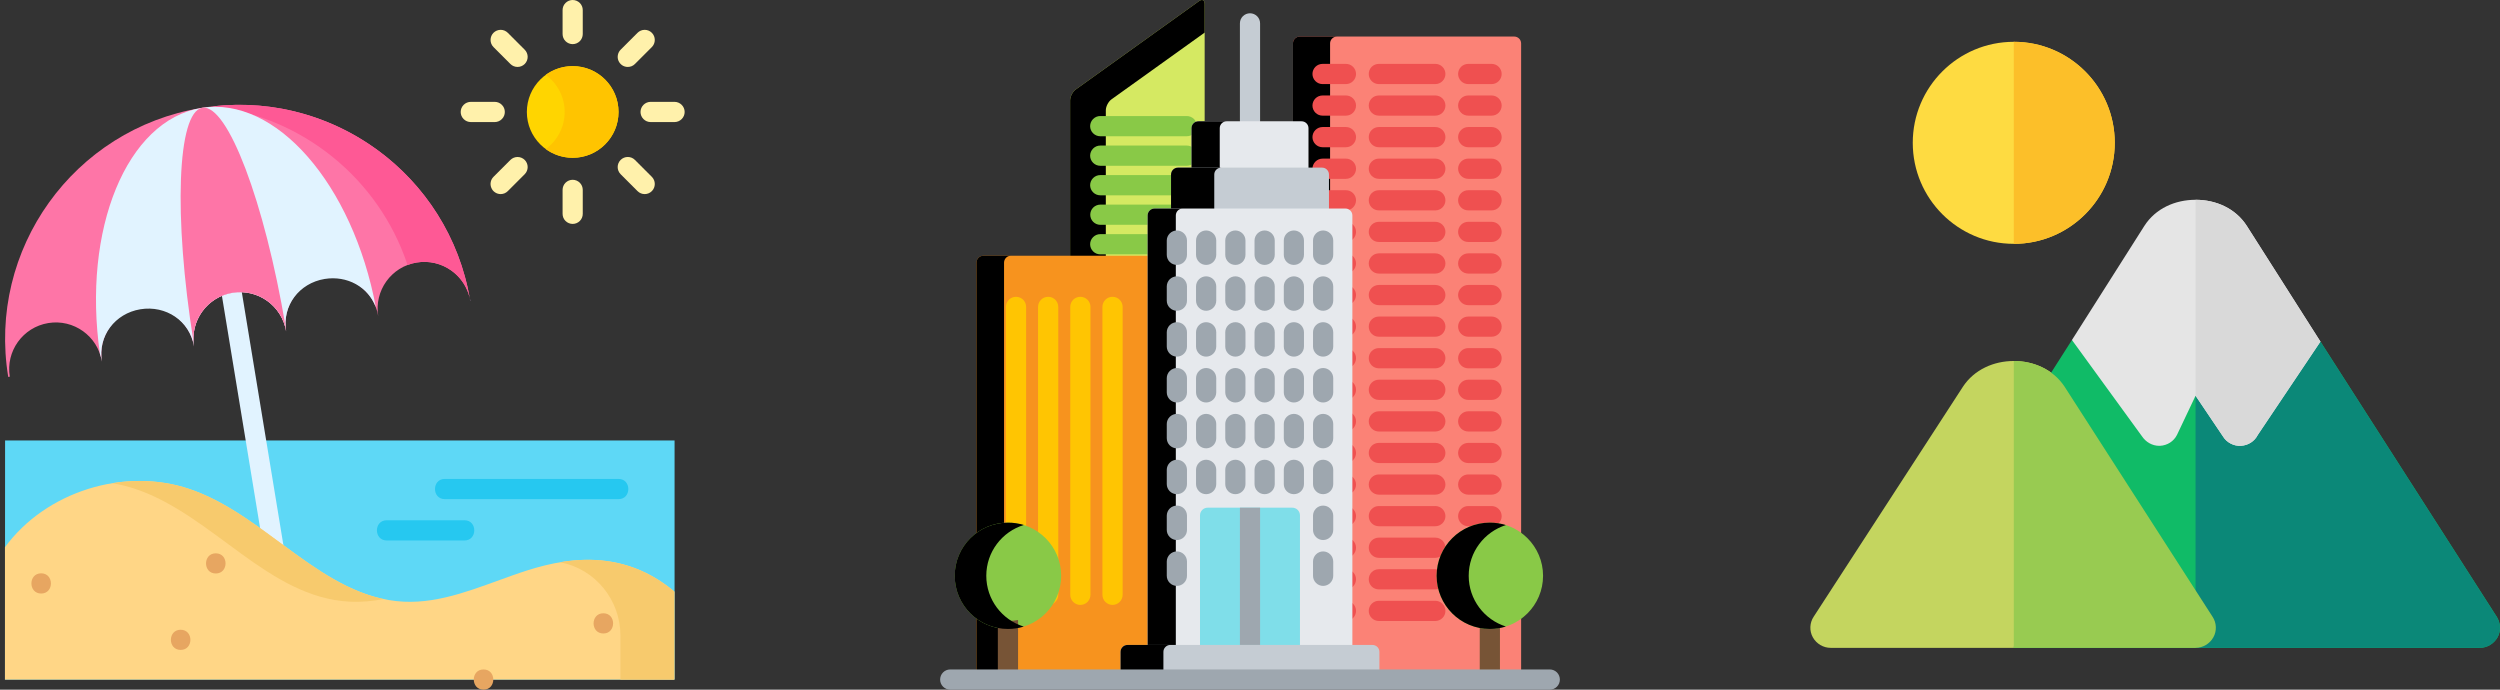 <svg width="58" height="16" viewBox="0 0 58 16" fill="none" xmlns="http://www.w3.org/2000/svg">
<rect x="0" y="0" width="58" height="16" fill="#333333" stroke="none"/>
<g clip-path="url(#clip0_1_93)">
<path d="M46.719 0.97C45.426 0.97 44.376 2.02 44.376 3.313C44.376 4.607 45.426 5.657 46.719 5.657C48.013 5.657 49.062 4.607 49.062 3.313C49.062 2.02 48.013 0.97 46.719 0.97Z" fill="#FEDB41"/>
<path d="M49.063 3.313C49.063 4.607 48.013 5.657 46.72 5.657V0.97C48.013 0.97 49.063 2.02 49.063 3.313Z" fill="#FCBF29"/>
<path d="M51.331 14.308L47.9 8.975C47.638 8.572 47.179 8.375 46.719 8.375C46.26 8.375 45.801 8.572 45.538 8.975L42.077 14.308C41.983 14.449 41.974 14.636 42.058 14.786C42.142 14.936 42.301 15.03 42.47 15.03H50.937C51.106 15.03 51.265 14.936 51.35 14.786C51.434 14.636 51.425 14.449 51.331 14.308Z" fill="#C4D55F"/>
<path d="M57.943 14.786C57.858 14.936 57.699 15.03 57.53 15.03H46.72L47.245 9.181L48.069 7.888L50.057 8.919L50.525 8.019L50.938 8L51.331 7.981L51.931 8.937L53.834 7.925L57.924 14.308C58.017 14.458 58.027 14.636 57.943 14.786Z" fill="#10BB67"/>
<path d="M57.942 14.786C57.858 14.936 57.698 15.03 57.53 15.03H50.937V8L51.331 7.981L51.931 8.937L53.834 7.925L57.923 14.308C58.017 14.458 58.026 14.636 57.942 14.786Z" fill="#0B8878"/>
<path d="M51.35 14.786C51.266 14.936 51.106 15.03 50.938 15.03H46.72V8.375C47.179 8.375 47.638 8.572 47.901 8.975L51.331 14.308C51.425 14.449 51.434 14.636 51.35 14.786Z" fill="#98CB51"/>
<path d="M53.834 7.925L52.381 10.09C52.306 10.24 52.156 10.334 51.987 10.343C51.828 10.353 51.659 10.268 51.575 10.128L50.937 9.181L50.506 10.09C50.431 10.24 50.281 10.334 50.112 10.343H50.094C49.934 10.343 49.784 10.259 49.691 10.118L48.069 7.888L49.747 5.244C50.009 4.832 50.469 4.635 50.937 4.635C51.406 4.635 51.865 4.832 52.128 5.244L53.834 7.925Z" fill="#E5E5E5"/>
<path d="M53.834 7.925L52.381 10.09C52.306 10.24 52.156 10.334 51.987 10.343C51.828 10.353 51.659 10.268 51.575 10.128L50.937 9.181V4.635C51.406 4.635 51.865 4.832 52.128 5.244L53.834 7.925Z" fill="#D9D9D9"/>
</g>
<g clip-path="url(#clip1_1_93)">
<path d="M35.13 0.848H30.157C30.069 0.848 29.997 0.919 29.997 1.007V2.986H30.039C30.126 2.986 30.198 3.058 30.198 3.145V4.061H30.514C30.601 4.061 30.673 4.133 30.673 4.22V5.01H31.056C31.144 5.01 31.216 5.082 31.216 5.17V15.135H31.684C31.772 15.135 31.843 15.207 31.843 15.294V15.766H35.13C35.218 15.766 35.29 15.694 35.29 15.606V1.007C35.29 0.919 35.218 0.848 35.13 0.848Z" fill="#FB8276"/>
<path d="M30.038 2.986C30.126 2.986 30.198 3.058 30.198 3.145V4.061H30.514C30.601 4.061 30.673 4.133 30.673 4.22V5.01H30.858V1.007C30.858 0.919 30.93 0.848 31.018 0.848H30.157C30.069 0.848 29.997 0.919 29.997 1.007V2.986H30.038Z" fill="black"/>
<path d="M34.063 1.951H34.605C34.667 1.951 34.727 1.926 34.77 1.882C34.814 1.838 34.839 1.778 34.839 1.716C34.839 1.654 34.814 1.594 34.77 1.55C34.727 1.506 34.667 1.482 34.605 1.482H34.063C34.001 1.482 33.941 1.506 33.897 1.55C33.853 1.594 33.828 1.654 33.828 1.716C33.828 1.778 33.853 1.838 33.897 1.882C33.941 1.926 34.001 1.951 34.063 1.951ZM31.226 1.482H30.684C30.621 1.482 30.562 1.506 30.518 1.55C30.474 1.594 30.449 1.654 30.449 1.716C30.449 1.778 30.474 1.838 30.518 1.882C30.562 1.926 30.621 1.951 30.684 1.951H31.226C31.288 1.951 31.347 1.926 31.391 1.882C31.435 1.838 31.46 1.778 31.46 1.716C31.46 1.654 31.435 1.594 31.391 1.55C31.347 1.506 31.288 1.482 31.226 1.482ZM34.605 2.215H34.063C34.001 2.215 33.941 2.239 33.897 2.283C33.853 2.327 33.828 2.387 33.828 2.449C33.828 2.511 33.853 2.571 33.897 2.615C33.941 2.659 34.001 2.683 34.063 2.683H34.605C34.667 2.683 34.727 2.659 34.77 2.615C34.814 2.571 34.839 2.511 34.839 2.449C34.839 2.387 34.814 2.327 34.77 2.283C34.727 2.239 34.667 2.215 34.605 2.215ZM31.226 2.215H30.684C30.621 2.215 30.562 2.239 30.518 2.283C30.474 2.327 30.449 2.387 30.449 2.449C30.449 2.511 30.474 2.571 30.518 2.615C30.562 2.659 30.621 2.683 30.684 2.683H31.226C31.288 2.683 31.347 2.659 31.391 2.615C31.435 2.571 31.46 2.511 31.46 2.449C31.46 2.387 31.435 2.327 31.391 2.283C31.347 2.239 31.288 2.215 31.226 2.215ZM34.605 2.947H34.063C34.001 2.947 33.941 2.972 33.897 3.016C33.853 3.06 33.828 3.119 33.828 3.182C33.828 3.244 33.853 3.303 33.897 3.347C33.941 3.391 34.001 3.416 34.063 3.416H34.605C34.667 3.416 34.727 3.391 34.77 3.347C34.814 3.303 34.839 3.244 34.839 3.182C34.839 3.119 34.814 3.06 34.77 3.016C34.727 2.972 34.667 2.947 34.605 2.947ZM31.226 2.947H30.684C30.621 2.947 30.562 2.972 30.518 3.016C30.474 3.06 30.449 3.119 30.449 3.182C30.449 3.244 30.474 3.303 30.518 3.347C30.562 3.391 30.621 3.416 30.684 3.416H31.226C31.288 3.416 31.347 3.391 31.391 3.347C31.435 3.303 31.46 3.244 31.46 3.182C31.46 3.119 31.435 3.06 31.391 3.016C31.347 2.972 31.288 2.947 31.226 2.947ZM34.605 3.68H34.063C34.001 3.68 33.941 3.705 33.897 3.749C33.853 3.793 33.828 3.852 33.828 3.914C33.828 3.977 33.853 4.036 33.897 4.08C33.941 4.124 34.001 4.149 34.063 4.149H34.605C34.667 4.149 34.727 4.124 34.77 4.08C34.814 4.036 34.839 3.977 34.839 3.914C34.839 3.852 34.814 3.793 34.77 3.749C34.727 3.705 34.667 3.68 34.605 3.68ZM31.226 3.68H30.684C30.621 3.68 30.562 3.705 30.518 3.749C30.474 3.793 30.449 3.852 30.449 3.914C30.449 3.977 30.474 4.036 30.518 4.08C30.562 4.124 30.621 4.149 30.684 4.149H31.226C31.288 4.149 31.347 4.124 31.391 4.08C31.435 4.036 31.46 3.977 31.46 3.914C31.46 3.852 31.435 3.793 31.391 3.749C31.347 3.705 31.288 3.68 31.226 3.68ZM34.605 4.413H34.063C34.001 4.413 33.941 4.437 33.897 4.481C33.853 4.525 33.828 4.585 33.828 4.647C33.828 4.709 33.853 4.769 33.897 4.813C33.941 4.857 34.001 4.881 34.063 4.881H34.605C34.667 4.881 34.727 4.857 34.77 4.813C34.814 4.769 34.839 4.709 34.839 4.647C34.839 4.585 34.814 4.525 34.77 4.481C34.727 4.437 34.667 4.413 34.605 4.413ZM31.226 4.413H30.684C30.621 4.413 30.562 4.437 30.518 4.481C30.474 4.525 30.449 4.585 30.449 4.647C30.449 4.709 30.474 4.769 30.518 4.813C30.562 4.857 30.621 4.881 30.684 4.881H31.226C31.288 4.881 31.347 4.857 31.391 4.813C31.435 4.769 31.46 4.709 31.46 4.647C31.46 4.585 31.435 4.525 31.391 4.481C31.347 4.437 31.288 4.413 31.226 4.413ZM34.605 5.146H34.063C34.001 5.146 33.941 5.17 33.897 5.214C33.853 5.258 33.828 5.318 33.828 5.38C33.828 5.442 33.853 5.502 33.897 5.546C33.941 5.59 34.001 5.614 34.063 5.614H34.605C34.667 5.614 34.727 5.59 34.77 5.546C34.814 5.502 34.839 5.442 34.839 5.38C34.839 5.318 34.814 5.258 34.77 5.214C34.727 5.17 34.667 5.146 34.605 5.146ZM31.216 5.17V5.614H31.226C31.288 5.614 31.347 5.59 31.391 5.546C31.435 5.502 31.46 5.442 31.46 5.38C31.46 5.318 31.435 5.258 31.391 5.214C31.347 5.17 31.288 5.146 31.226 5.146H31.214C31.215 5.153 31.216 5.161 31.216 5.17ZM34.605 5.878H34.063C34.001 5.878 33.941 5.903 33.897 5.947C33.853 5.991 33.828 6.05 33.828 6.113C33.828 6.175 33.853 6.234 33.897 6.278C33.941 6.322 34.001 6.347 34.063 6.347H34.605C34.667 6.347 34.727 6.322 34.77 6.278C34.814 6.234 34.839 6.175 34.839 6.113C34.839 6.05 34.814 5.991 34.77 5.947C34.727 5.903 34.667 5.878 34.605 5.878ZM31.216 6.347H31.226C31.288 6.347 31.347 6.322 31.391 6.278C31.435 6.234 31.46 6.175 31.46 6.113C31.46 6.05 31.435 5.991 31.391 5.947C31.347 5.903 31.288 5.878 31.226 5.878H31.216V6.347ZM34.605 6.611H34.063C34.001 6.611 33.941 6.636 33.897 6.68C33.853 6.724 33.828 6.783 33.828 6.845C33.828 6.907 33.853 6.967 33.897 7.011C33.941 7.055 34.001 7.08 34.063 7.08H34.605C34.667 7.08 34.727 7.055 34.77 7.011C34.814 6.967 34.839 6.907 34.839 6.845C34.839 6.783 34.814 6.724 34.77 6.68C34.727 6.636 34.667 6.611 34.605 6.611ZM31.216 7.08H31.226C31.288 7.08 31.347 7.055 31.391 7.011C31.435 6.967 31.46 6.907 31.46 6.845C31.46 6.783 31.435 6.724 31.391 6.68C31.347 6.636 31.288 6.611 31.226 6.611H31.216V7.08ZM34.605 7.344H34.063C34.001 7.344 33.941 7.368 33.897 7.412C33.853 7.456 33.828 7.516 33.828 7.578C33.828 7.64 33.853 7.7 33.897 7.744C33.941 7.788 34.001 7.812 34.063 7.812H34.605C34.667 7.812 34.727 7.788 34.77 7.744C34.814 7.7 34.839 7.64 34.839 7.578C34.839 7.516 34.814 7.456 34.77 7.412C34.727 7.368 34.667 7.344 34.605 7.344ZM31.216 7.812H31.226C31.288 7.812 31.347 7.788 31.391 7.744C31.435 7.7 31.46 7.64 31.46 7.578C31.46 7.516 31.435 7.456 31.391 7.412C31.347 7.368 31.288 7.344 31.226 7.344H31.216V7.812ZM34.605 8.076H34.063C34.001 8.076 33.941 8.101 33.897 8.145C33.853 8.189 33.828 8.249 33.828 8.311C33.828 8.373 33.853 8.433 33.897 8.477C33.941 8.521 34.001 8.545 34.063 8.545H34.605C34.667 8.545 34.727 8.521 34.77 8.477C34.814 8.433 34.839 8.373 34.839 8.311C34.839 8.249 34.814 8.189 34.77 8.145C34.727 8.101 34.667 8.076 34.605 8.076ZM31.216 8.545H31.226C31.288 8.545 31.347 8.521 31.391 8.477C31.435 8.433 31.46 8.373 31.46 8.311C31.46 8.249 31.435 8.189 31.391 8.145C31.347 8.101 31.288 8.076 31.226 8.076H31.216V8.545ZM34.605 8.809H34.063C34.001 8.809 33.941 8.834 33.897 8.878C33.853 8.922 33.828 8.981 33.828 9.044C33.828 9.106 33.853 9.165 33.897 9.209C33.941 9.253 34.001 9.278 34.063 9.278H34.605C34.667 9.278 34.727 9.253 34.77 9.209C34.814 9.165 34.839 9.106 34.839 9.044C34.839 8.981 34.814 8.922 34.77 8.878C34.727 8.834 34.667 8.809 34.605 8.809ZM31.216 9.278H31.226C31.288 9.278 31.347 9.253 31.391 9.209C31.435 9.165 31.46 9.106 31.46 9.044C31.46 8.981 31.435 8.922 31.391 8.878C31.347 8.834 31.288 8.809 31.226 8.809H31.216V9.278ZM34.605 9.542H34.063C34.001 9.542 33.941 9.567 33.897 9.611C33.853 9.655 33.828 9.714 33.828 9.776C33.828 9.838 33.853 9.898 33.897 9.942C33.941 9.986 34.001 10.011 34.063 10.011H34.605C34.667 10.011 34.727 9.986 34.77 9.942C34.814 9.898 34.839 9.838 34.839 9.776C34.839 9.714 34.814 9.655 34.77 9.611C34.727 9.567 34.667 9.542 34.605 9.542ZM31.216 10.011H31.226C31.288 10.011 31.347 9.986 31.391 9.942C31.435 9.898 31.46 9.838 31.46 9.776C31.46 9.714 31.435 9.655 31.391 9.611C31.347 9.567 31.288 9.542 31.226 9.542H31.216V10.011ZM34.605 10.275H34.063C34.001 10.275 33.941 10.299 33.897 10.343C33.853 10.387 33.828 10.447 33.828 10.509C33.828 10.571 33.853 10.631 33.897 10.675C33.941 10.719 34.001 10.743 34.063 10.743H34.605C34.667 10.743 34.727 10.719 34.77 10.675C34.814 10.631 34.839 10.571 34.839 10.509C34.839 10.447 34.814 10.387 34.77 10.343C34.727 10.299 34.667 10.275 34.605 10.275ZM31.216 10.743H31.226C31.288 10.743 31.347 10.719 31.391 10.675C31.435 10.631 31.46 10.571 31.46 10.509C31.46 10.447 31.435 10.387 31.391 10.343C31.347 10.299 31.288 10.275 31.226 10.275H31.216V10.743ZM34.605 11.007H34.063C34.001 11.007 33.941 11.032 33.897 11.076C33.853 11.12 33.828 11.18 33.828 11.242C33.828 11.304 33.853 11.364 33.897 11.408C33.941 11.451 34.001 11.476 34.063 11.476H34.605C34.667 11.476 34.727 11.451 34.77 11.408C34.814 11.364 34.839 11.304 34.839 11.242C34.839 11.18 34.814 11.12 34.77 11.076C34.727 11.032 34.667 11.007 34.605 11.007ZM31.216 11.476H31.226C31.288 11.476 31.347 11.451 31.391 11.408C31.435 11.364 31.46 11.304 31.46 11.242C31.46 11.18 31.435 11.12 31.391 11.076C31.347 11.032 31.288 11.007 31.226 11.007H31.216V11.476ZM34.605 11.74H34.063C34.001 11.74 33.941 11.765 33.897 11.809C33.853 11.853 33.828 11.912 33.828 11.975C33.828 12.037 33.853 12.096 33.897 12.14C33.941 12.184 34.001 12.209 34.063 12.209H34.605C34.667 12.209 34.727 12.184 34.77 12.14C34.814 12.096 34.839 12.037 34.839 11.975C34.839 11.912 34.814 11.853 34.77 11.809C34.727 11.765 34.667 11.74 34.605 11.74ZM31.216 12.209H31.226C31.288 12.209 31.347 12.184 31.391 12.14C31.435 12.096 31.46 12.037 31.46 11.975C31.46 11.912 31.435 11.853 31.391 11.809C31.347 11.765 31.288 11.74 31.226 11.74H31.216V12.209ZM34.605 12.473H34.063C34.001 12.473 33.941 12.498 33.897 12.541C33.853 12.585 33.828 12.645 33.828 12.707C33.828 12.769 33.853 12.829 33.897 12.873C33.941 12.917 34.001 12.942 34.063 12.942H34.605C34.667 12.942 34.727 12.917 34.77 12.873C34.814 12.829 34.839 12.769 34.839 12.707C34.839 12.645 34.814 12.585 34.77 12.541C34.727 12.498 34.667 12.473 34.605 12.473ZM31.216 12.942H31.226C31.288 12.942 31.347 12.917 31.391 12.873C31.435 12.829 31.46 12.769 31.46 12.707C31.46 12.645 31.435 12.585 31.391 12.541C31.347 12.498 31.288 12.473 31.226 12.473H31.216V12.942ZM34.605 13.206H34.063C34.001 13.206 33.941 13.23 33.897 13.274C33.853 13.318 33.828 13.378 33.828 13.44C33.828 13.502 33.853 13.562 33.897 13.606C33.941 13.65 34.001 13.674 34.063 13.674H34.605C34.667 13.674 34.727 13.65 34.77 13.606C34.814 13.562 34.839 13.502 34.839 13.44C34.839 13.378 34.814 13.318 34.77 13.274C34.727 13.23 34.667 13.206 34.605 13.206ZM31.216 13.674H31.226C31.288 13.674 31.347 13.65 31.391 13.606C31.435 13.562 31.46 13.502 31.46 13.44C31.46 13.378 31.435 13.318 31.391 13.274C31.347 13.23 31.288 13.206 31.226 13.206H31.216V13.674ZM34.605 13.938H34.063C34.001 13.938 33.941 13.963 33.897 14.007C33.853 14.051 33.828 14.111 33.828 14.173C33.828 14.235 33.853 14.294 33.897 14.338C33.941 14.382 34.001 14.407 34.063 14.407H34.605C34.667 14.407 34.727 14.382 34.77 14.338C34.814 14.294 34.839 14.235 34.839 14.173C34.839 14.111 34.814 14.051 34.77 14.007C34.727 13.963 34.667 13.938 34.605 13.938ZM31.216 14.407H31.226C31.288 14.407 31.347 14.382 31.391 14.338C31.435 14.294 31.46 14.235 31.46 14.173C31.46 14.111 31.435 14.051 31.391 14.007C31.347 13.963 31.288 13.938 31.226 13.938H31.216V14.407ZM33.299 1.482H31.989C31.927 1.482 31.867 1.506 31.823 1.55C31.779 1.594 31.755 1.654 31.755 1.716C31.755 1.778 31.779 1.838 31.823 1.882C31.867 1.926 31.927 1.951 31.989 1.951H33.299C33.33 1.951 33.361 1.944 33.389 1.933C33.417 1.921 33.443 1.904 33.465 1.882C33.487 1.86 33.504 1.834 33.516 1.806C33.528 1.777 33.534 1.747 33.534 1.716C33.534 1.654 33.509 1.594 33.465 1.55C33.421 1.506 33.361 1.482 33.299 1.482ZM33.299 2.215H31.989C31.927 2.215 31.867 2.239 31.823 2.283C31.779 2.327 31.755 2.387 31.755 2.449C31.755 2.511 31.779 2.571 31.823 2.615C31.867 2.659 31.927 2.683 31.989 2.683H33.299C33.361 2.683 33.421 2.659 33.465 2.615C33.509 2.571 33.534 2.511 33.534 2.449C33.534 2.387 33.509 2.327 33.465 2.283C33.421 2.239 33.361 2.215 33.299 2.215ZM33.299 2.947H31.989C31.927 2.947 31.867 2.972 31.823 3.016C31.779 3.06 31.755 3.119 31.755 3.182C31.755 3.244 31.779 3.303 31.823 3.347C31.867 3.391 31.927 3.416 31.989 3.416H33.299C33.361 3.416 33.421 3.391 33.465 3.347C33.509 3.303 33.534 3.244 33.534 3.182C33.534 3.119 33.509 3.06 33.465 3.016C33.421 2.972 33.361 2.947 33.299 2.947ZM33.299 3.68H31.989C31.927 3.68 31.867 3.705 31.823 3.749C31.779 3.793 31.755 3.852 31.755 3.914C31.755 3.977 31.779 4.036 31.823 4.08C31.867 4.124 31.927 4.149 31.989 4.149H33.299C33.361 4.149 33.421 4.124 33.465 4.08C33.509 4.036 33.534 3.977 33.534 3.914C33.534 3.852 33.509 3.793 33.465 3.749C33.421 3.705 33.361 3.68 33.299 3.68ZM33.299 4.413H31.989C31.927 4.413 31.867 4.437 31.823 4.481C31.779 4.525 31.755 4.585 31.755 4.647C31.755 4.709 31.779 4.769 31.823 4.813C31.867 4.857 31.927 4.881 31.989 4.881H33.299C33.361 4.881 33.421 4.857 33.465 4.813C33.509 4.769 33.534 4.709 33.534 4.647C33.534 4.585 33.509 4.525 33.465 4.481C33.421 4.437 33.361 4.413 33.299 4.413ZM33.299 5.146H31.989C31.927 5.146 31.867 5.17 31.823 5.214C31.779 5.258 31.755 5.318 31.755 5.38C31.755 5.442 31.779 5.502 31.823 5.546C31.867 5.59 31.927 5.614 31.989 5.614H33.299C33.361 5.614 33.421 5.59 33.465 5.546C33.509 5.502 33.534 5.442 33.534 5.38C33.534 5.318 33.509 5.258 33.465 5.214C33.421 5.17 33.361 5.146 33.299 5.146ZM33.299 5.878H31.989C31.927 5.878 31.867 5.903 31.823 5.947C31.779 5.991 31.755 6.05 31.755 6.113C31.755 6.175 31.779 6.234 31.823 6.278C31.867 6.322 31.927 6.347 31.989 6.347H33.299C33.361 6.347 33.421 6.322 33.465 6.278C33.509 6.234 33.534 6.175 33.534 6.113C33.534 6.05 33.509 5.991 33.465 5.947C33.421 5.903 33.361 5.878 33.299 5.878ZM33.299 6.611H31.989C31.927 6.611 31.867 6.636 31.823 6.68C31.779 6.724 31.755 6.783 31.755 6.845C31.755 6.907 31.779 6.967 31.823 7.011C31.867 7.055 31.927 7.08 31.989 7.08H33.299C33.361 7.08 33.421 7.055 33.465 7.011C33.509 6.967 33.534 6.907 33.534 6.845C33.534 6.783 33.509 6.724 33.465 6.68C33.421 6.636 33.361 6.611 33.299 6.611ZM33.299 7.344H31.989C31.927 7.344 31.867 7.368 31.823 7.412C31.779 7.456 31.755 7.516 31.755 7.578C31.755 7.64 31.779 7.7 31.823 7.744C31.867 7.788 31.927 7.812 31.989 7.812H33.299C33.361 7.812 33.421 7.788 33.465 7.744C33.509 7.7 33.534 7.64 33.534 7.578C33.534 7.516 33.509 7.456 33.465 7.412C33.421 7.368 33.361 7.344 33.299 7.344ZM33.299 8.076H31.989C31.927 8.076 31.867 8.101 31.823 8.145C31.779 8.189 31.755 8.249 31.755 8.311C31.755 8.373 31.779 8.433 31.823 8.477C31.867 8.521 31.927 8.545 31.989 8.545H33.299C33.361 8.545 33.421 8.521 33.465 8.477C33.509 8.433 33.534 8.373 33.534 8.311C33.534 8.249 33.509 8.189 33.465 8.145C33.421 8.101 33.361 8.076 33.299 8.076ZM33.299 8.809H31.989C31.927 8.809 31.867 8.834 31.823 8.878C31.779 8.922 31.755 8.981 31.755 9.044C31.755 9.106 31.779 9.165 31.823 9.209C31.867 9.253 31.927 9.278 31.989 9.278H33.299C33.361 9.278 33.421 9.253 33.465 9.209C33.509 9.165 33.534 9.106 33.534 9.044C33.534 8.981 33.509 8.922 33.465 8.878C33.421 8.834 33.361 8.809 33.299 8.809ZM33.299 9.542H31.989C31.927 9.542 31.867 9.567 31.823 9.611C31.779 9.655 31.755 9.714 31.755 9.776C31.755 9.838 31.779 9.898 31.823 9.942C31.867 9.986 31.927 10.011 31.989 10.011H33.299C33.361 10.011 33.421 9.986 33.465 9.942C33.509 9.898 33.534 9.838 33.534 9.776C33.534 9.714 33.509 9.655 33.465 9.611C33.421 9.567 33.361 9.542 33.299 9.542ZM33.299 10.275H31.989C31.927 10.275 31.867 10.299 31.823 10.343C31.779 10.387 31.755 10.447 31.755 10.509C31.755 10.571 31.779 10.631 31.823 10.675C31.867 10.719 31.927 10.743 31.989 10.743H33.299C33.361 10.743 33.421 10.719 33.465 10.675C33.509 10.631 33.534 10.571 33.534 10.509C33.534 10.447 33.509 10.387 33.465 10.343C33.421 10.299 33.361 10.275 33.299 10.275ZM33.299 11.007H31.989C31.927 11.007 31.867 11.032 31.823 11.076C31.779 11.12 31.755 11.18 31.755 11.242C31.755 11.304 31.779 11.364 31.823 11.408C31.867 11.451 31.927 11.476 31.989 11.476H33.299C33.361 11.476 33.421 11.451 33.465 11.408C33.509 11.364 33.534 11.304 33.534 11.242C33.534 11.18 33.509 11.12 33.465 11.076C33.421 11.032 33.361 11.007 33.299 11.007ZM33.299 11.74H31.989C31.927 11.74 31.867 11.765 31.823 11.809C31.779 11.853 31.755 11.912 31.755 11.975C31.755 12.037 31.779 12.096 31.823 12.14C31.867 12.184 31.927 12.209 31.989 12.209H33.299C33.361 12.209 33.421 12.184 33.465 12.14C33.509 12.096 33.534 12.037 33.534 11.975C33.534 11.912 33.509 11.853 33.465 11.809C33.421 11.765 33.361 11.74 33.299 11.74ZM33.299 12.473H31.989C31.927 12.473 31.867 12.498 31.823 12.541C31.779 12.585 31.755 12.645 31.755 12.707C31.755 12.769 31.779 12.829 31.823 12.873C31.867 12.917 31.927 12.942 31.989 12.942H33.299C33.361 12.942 33.421 12.917 33.465 12.873C33.509 12.829 33.534 12.769 33.534 12.707C33.534 12.645 33.509 12.585 33.465 12.541C33.421 12.498 33.361 12.473 33.299 12.473ZM33.299 13.206H31.989C31.927 13.206 31.867 13.23 31.823 13.274C31.779 13.318 31.755 13.378 31.755 13.44C31.755 13.502 31.779 13.562 31.823 13.606C31.867 13.65 31.927 13.674 31.989 13.674H33.299C33.361 13.674 33.421 13.65 33.465 13.606C33.509 13.562 33.534 13.502 33.534 13.44C33.534 13.378 33.509 13.318 33.465 13.274C33.421 13.23 33.361 13.206 33.299 13.206ZM33.299 13.938H31.989C31.927 13.938 31.867 13.963 31.823 14.007C31.779 14.051 31.755 14.111 31.755 14.173C31.755 14.235 31.779 14.294 31.823 14.338C31.867 14.382 31.927 14.407 31.989 14.407H33.299C33.361 14.407 33.421 14.382 33.465 14.338C33.509 14.294 33.534 14.235 33.534 14.173C33.534 14.111 33.509 14.051 33.465 14.007C33.421 13.963 33.361 13.938 33.299 13.938Z" fill="#EF5050"/>
<path d="M26.781 6.105V5.17C26.781 5.082 26.853 5.01 26.941 5.01H27.324V4.22C27.324 4.133 27.396 4.061 27.484 4.061H27.799V3.145C27.799 3.061 27.866 2.992 27.948 2.987V0.091C27.948 0.004 27.89 -0.026 27.819 0.025L24.956 2.077C24.885 2.128 24.827 2.241 24.827 2.329V6.105L26.781 6.105Z" fill="#D5E962"/>
<path d="M25.655 6.105V2.558C25.655 2.471 25.714 2.357 25.785 2.306L27.948 0.756V0.091C27.948 0.004 27.89 -0.026 27.819 0.025L24.956 2.077C24.885 2.128 24.827 2.241 24.827 2.329V6.105L25.655 6.105Z" fill="black"/>
<path d="M25.525 3.161H27.534C27.596 3.161 27.655 3.136 27.7 3.092C27.743 3.049 27.768 2.989 27.768 2.927C27.768 2.865 27.743 2.805 27.7 2.761C27.655 2.717 27.596 2.692 27.534 2.692H25.525C25.463 2.692 25.404 2.717 25.36 2.761C25.316 2.805 25.291 2.865 25.291 2.927C25.291 2.989 25.316 3.049 25.36 3.092C25.404 3.136 25.463 3.161 25.525 3.161ZM27.534 3.377H25.525C25.463 3.377 25.404 3.402 25.36 3.446C25.316 3.49 25.291 3.55 25.291 3.612C25.291 3.674 25.316 3.733 25.36 3.777C25.404 3.821 25.463 3.846 25.525 3.846H27.534C27.596 3.846 27.655 3.821 27.7 3.777C27.743 3.733 27.768 3.674 27.768 3.612C27.768 3.55 27.743 3.49 27.7 3.446C27.655 3.402 27.596 3.377 27.534 3.377ZM25.525 4.531H27.325V4.22C27.325 4.137 27.39 4.069 27.472 4.062H25.525C25.463 4.062 25.404 4.087 25.36 4.131C25.316 4.175 25.291 4.234 25.291 4.297C25.291 4.359 25.316 4.418 25.36 4.462C25.404 4.506 25.463 4.531 25.525 4.531ZM25.525 5.216H26.782V5.17C26.782 5.082 26.853 5.01 26.941 5.01H27.325V4.747H25.525C25.464 4.748 25.405 4.773 25.361 4.817C25.318 4.861 25.294 4.92 25.294 4.982C25.294 5.043 25.318 5.103 25.361 5.146C25.405 5.19 25.464 5.215 25.525 5.216ZM25.525 5.901H26.782V5.432H25.525C25.463 5.432 25.404 5.457 25.36 5.501C25.316 5.545 25.291 5.604 25.291 5.667C25.291 5.729 25.316 5.788 25.36 5.832C25.404 5.876 25.463 5.901 25.525 5.901Z" fill="#89C947"/>
<path d="M27.405 15.606C27.405 15.694 27.333 15.766 27.246 15.766H22.815C22.727 15.766 22.655 15.694 22.655 15.606V6.093C22.655 6.005 22.727 5.933 22.815 5.933H27.246C27.333 5.933 27.405 6.005 27.405 6.093V15.606Z" fill="#F7931E"/>
<path d="M23.294 15.606V6.093C23.294 6.005 23.365 5.933 23.453 5.933H22.815C22.727 5.933 22.655 6.005 22.655 6.093V15.606C22.655 15.694 22.727 15.766 22.815 15.766H23.453C23.365 15.766 23.294 15.694 23.294 15.606Z" fill="black"/>
<path d="M23.571 14.034C23.509 14.034 23.45 14.009 23.406 13.965C23.362 13.921 23.337 13.861 23.337 13.799V7.12C23.337 7.058 23.362 6.998 23.406 6.954C23.45 6.91 23.509 6.886 23.571 6.886C23.633 6.886 23.693 6.91 23.737 6.954C23.781 6.998 23.806 7.058 23.806 7.12V13.799C23.806 13.83 23.8 13.86 23.788 13.889C23.776 13.917 23.759 13.943 23.737 13.965C23.715 13.987 23.689 14.004 23.661 14.016C23.633 14.027 23.602 14.034 23.571 14.034ZM24.318 14.034C24.256 14.034 24.196 14.009 24.152 13.965C24.108 13.921 24.083 13.861 24.083 13.799V7.12C24.083 7.058 24.108 6.998 24.152 6.954C24.196 6.91 24.256 6.886 24.318 6.886C24.38 6.886 24.439 6.91 24.483 6.954C24.527 6.998 24.552 7.058 24.552 7.12V13.799C24.552 13.83 24.546 13.86 24.534 13.889C24.523 13.917 24.505 13.943 24.483 13.965C24.462 13.987 24.436 14.004 24.407 14.016C24.379 14.027 24.349 14.034 24.318 14.034ZM25.064 14.034C25.002 14.034 24.942 14.009 24.898 13.965C24.854 13.921 24.83 13.861 24.83 13.799V7.12C24.83 7.058 24.854 6.998 24.898 6.954C24.942 6.91 25.002 6.886 25.064 6.886C25.126 6.886 25.186 6.91 25.23 6.954C25.274 6.998 25.299 7.058 25.299 7.12V13.799C25.299 13.83 25.292 13.86 25.281 13.889C25.269 13.917 25.252 13.943 25.23 13.965C25.208 13.987 25.182 14.004 25.154 14.016C25.125 14.027 25.095 14.034 25.064 14.034ZM25.811 14.034C25.748 14.034 25.689 14.009 25.645 13.965C25.601 13.921 25.576 13.861 25.576 13.799V7.12C25.576 7.058 25.601 6.998 25.645 6.954C25.689 6.91 25.748 6.886 25.811 6.886C25.873 6.886 25.932 6.91 25.976 6.954C26.02 6.998 26.045 7.058 26.045 7.12V13.799C26.045 13.83 26.039 13.86 26.027 13.889C26.015 13.917 25.998 13.943 25.976 13.965C25.954 13.987 25.929 14.004 25.9 14.016C25.872 14.027 25.841 14.034 25.811 14.034Z" fill="#FFC502"/>
<path d="M29.234 3V0.542C29.234 0.48 29.21 0.421 29.166 0.377C29.122 0.333 29.062 0.308 29 0.308C28.938 0.308 28.878 0.333 28.834 0.377C28.79 0.421 28.766 0.48 28.766 0.542V3H29.234Z" fill="#C5CCD3"/>
<path d="M30.357 4.062V2.973C30.357 2.886 30.285 2.814 30.197 2.814H27.802C27.714 2.814 27.643 2.886 27.643 2.973V4.062H30.357Z" fill="#E6E9ED"/>
<path d="M28.298 4.062V2.973C28.298 2.886 28.37 2.814 28.458 2.814H27.802C27.714 2.814 27.643 2.886 27.643 2.973V4.062H28.298Z" fill="black"/>
<path d="M30.832 4.995V4.048C30.832 3.961 30.76 3.889 30.673 3.889H27.327C27.24 3.889 27.168 3.961 27.168 4.048V4.995H30.832Z" fill="#C5CCD3"/>
<path d="M28.171 4.995V4.048C28.171 3.961 28.243 3.889 28.331 3.889H27.327C27.24 3.889 27.168 3.961 27.168 4.048V4.995H28.171Z" fill="black"/>
<path d="M31.375 15.122C31.375 15.21 31.303 15.281 31.215 15.281H26.784C26.697 15.281 26.625 15.21 26.625 15.122V4.998C26.625 4.91 26.697 4.838 26.784 4.838H31.215C31.303 4.838 31.375 4.91 31.375 4.998V15.122Z" fill="#E6E9ED"/>
<path d="M27.279 15.122V4.998C27.279 4.91 27.35 4.838 27.438 4.838H26.784C26.697 4.838 26.625 4.91 26.625 4.998V15.122C26.625 15.21 26.697 15.281 26.784 15.281H27.438C27.35 15.281 27.279 15.21 27.279 15.122Z" fill="black"/>
<path d="M23.385 14.592C24.067 14.592 24.619 14.04 24.619 13.358C24.619 12.677 24.067 12.125 23.385 12.125C22.703 12.125 22.151 12.677 22.151 13.358C22.151 14.04 22.703 14.592 23.385 14.592Z" fill="#89C947"/>
<path d="M23.385 14.406C23.305 14.406 23.226 14.398 23.15 14.384V15.625H23.619V14.384C23.543 14.398 23.465 14.406 23.385 14.406Z" fill="#775436"/>
<path d="M22.882 13.358C22.882 12.804 23.247 12.336 23.751 12.18C23.632 12.143 23.509 12.125 23.385 12.125C22.703 12.125 22.15 12.677 22.15 13.358C22.15 14.04 22.703 14.592 23.385 14.592C23.512 14.592 23.635 14.573 23.751 14.537C23.247 14.381 22.882 13.912 22.882 13.358Z" fill="black"/>
<path d="M34.565 14.406C34.484 14.406 34.406 14.398 34.33 14.384V15.625H34.799V14.384C34.723 14.398 34.645 14.406 34.565 14.406Z" fill="#775436"/>
<path d="M34.565 14.592C35.246 14.592 35.799 14.04 35.799 13.358C35.799 12.677 35.246 12.125 34.565 12.125C33.883 12.125 33.33 12.677 33.33 13.358C33.33 14.04 33.883 14.592 34.565 14.592Z" fill="#89C947"/>
<path d="M34.074 13.358C34.074 12.807 34.436 12.34 34.936 12.182C34.816 12.144 34.691 12.125 34.565 12.125C33.883 12.125 33.33 12.677 33.33 13.358C33.33 14.04 33.883 14.592 34.565 14.592C34.694 14.592 34.819 14.572 34.936 14.535C34.436 14.377 34.074 13.91 34.074 13.358Z" fill="black"/>
<path d="M27.304 12.793C27.242 12.793 27.182 12.818 27.138 12.862C27.094 12.906 27.069 12.966 27.069 13.028V13.358C27.069 13.421 27.094 13.48 27.138 13.524C27.182 13.568 27.242 13.593 27.304 13.593C27.366 13.593 27.425 13.568 27.469 13.524C27.513 13.48 27.538 13.421 27.538 13.358V13.028C27.538 12.966 27.513 12.906 27.469 12.862C27.425 12.818 27.366 12.793 27.304 12.793ZM30.696 12.793C30.634 12.793 30.575 12.818 30.531 12.862C30.487 12.906 30.462 12.966 30.462 13.028V13.358C30.462 13.421 30.487 13.48 30.531 13.524C30.575 13.568 30.634 13.593 30.696 13.593C30.759 13.593 30.818 13.568 30.862 13.524C30.906 13.48 30.931 13.421 30.931 13.358V13.028C30.931 12.966 30.906 12.906 30.862 12.862C30.818 12.818 30.759 12.793 30.696 12.793ZM27.304 5.347C27.242 5.347 27.182 5.372 27.138 5.416C27.094 5.46 27.069 5.519 27.069 5.581V5.912C27.069 5.974 27.094 6.034 27.138 6.078C27.182 6.122 27.242 6.146 27.304 6.146C27.366 6.146 27.425 6.122 27.469 6.078C27.513 6.034 27.538 5.974 27.538 5.912V5.581C27.538 5.519 27.513 5.46 27.469 5.416C27.425 5.372 27.366 5.347 27.304 5.347ZM27.982 5.347C27.92 5.347 27.86 5.372 27.817 5.416C27.773 5.46 27.748 5.519 27.748 5.581V5.912C27.748 5.974 27.773 6.034 27.817 6.078C27.86 6.122 27.92 6.146 27.982 6.146C28.044 6.146 28.104 6.122 28.148 6.078C28.192 6.034 28.217 5.974 28.217 5.912V5.581C28.217 5.519 28.192 5.46 28.148 5.416C28.104 5.372 28.044 5.347 27.982 5.347ZM28.661 5.347C28.599 5.347 28.539 5.372 28.495 5.416C28.451 5.46 28.426 5.519 28.426 5.581V5.912C28.426 5.974 28.451 6.034 28.495 6.078C28.539 6.122 28.599 6.146 28.661 6.146C28.723 6.146 28.782 6.122 28.826 6.078C28.87 6.034 28.895 5.974 28.895 5.912V5.581C28.895 5.519 28.87 5.46 28.826 5.416C28.782 5.372 28.723 5.347 28.661 5.347ZM29.339 5.347C29.277 5.347 29.218 5.372 29.174 5.416C29.13 5.46 29.105 5.519 29.105 5.581V5.912C29.105 5.974 29.13 6.034 29.174 6.078C29.218 6.122 29.277 6.146 29.339 6.146C29.401 6.146 29.461 6.122 29.505 6.078C29.549 6.034 29.574 5.974 29.574 5.912V5.581C29.574 5.519 29.549 5.46 29.505 5.416C29.461 5.372 29.401 5.347 29.339 5.347ZM30.018 5.347C29.956 5.347 29.896 5.372 29.852 5.416C29.808 5.46 29.784 5.519 29.784 5.581V5.912C29.784 5.974 29.808 6.034 29.852 6.078C29.896 6.122 29.956 6.146 30.018 6.146C30.08 6.146 30.14 6.122 30.184 6.078C30.227 6.034 30.252 5.974 30.252 5.912V5.581C30.252 5.519 30.227 5.46 30.184 5.416C30.14 5.372 30.08 5.347 30.018 5.347ZM30.696 5.347C30.634 5.347 30.575 5.372 30.531 5.416C30.487 5.46 30.462 5.519 30.462 5.581V5.912C30.462 5.974 30.487 6.034 30.531 6.078C30.575 6.122 30.634 6.146 30.696 6.146C30.759 6.146 30.818 6.122 30.862 6.078C30.906 6.034 30.931 5.974 30.931 5.912V5.581C30.931 5.519 30.906 5.46 30.862 5.416C30.818 5.372 30.759 5.347 30.696 5.347ZM27.304 6.411C27.242 6.411 27.182 6.436 27.138 6.479C27.094 6.523 27.069 6.583 27.069 6.645V6.976C27.069 7.038 27.094 7.098 27.138 7.141C27.182 7.185 27.242 7.21 27.304 7.21C27.366 7.21 27.425 7.185 27.469 7.141C27.513 7.098 27.538 7.038 27.538 6.976V6.645C27.538 6.583 27.513 6.523 27.469 6.479C27.425 6.436 27.366 6.411 27.304 6.411ZM27.982 6.411C27.92 6.411 27.86 6.436 27.817 6.479C27.773 6.523 27.748 6.583 27.748 6.645V6.976C27.748 7.038 27.773 7.098 27.817 7.141C27.86 7.185 27.92 7.21 27.982 7.21C28.044 7.21 28.104 7.185 28.148 7.141C28.192 7.098 28.217 7.038 28.217 6.976V6.645C28.217 6.583 28.192 6.523 28.148 6.479C28.104 6.436 28.044 6.411 27.982 6.411ZM28.661 6.411C28.599 6.411 28.539 6.436 28.495 6.479C28.451 6.523 28.426 6.583 28.426 6.645V6.976C28.426 7.038 28.451 7.098 28.495 7.141C28.539 7.185 28.599 7.21 28.661 7.21C28.723 7.21 28.782 7.185 28.826 7.141C28.87 7.098 28.895 7.038 28.895 6.976V6.645C28.895 6.583 28.87 6.523 28.826 6.479C28.782 6.436 28.723 6.411 28.661 6.411ZM29.339 6.411C29.277 6.411 29.218 6.436 29.174 6.479C29.13 6.523 29.105 6.583 29.105 6.645V6.976C29.105 7.038 29.13 7.098 29.174 7.141C29.218 7.185 29.277 7.21 29.339 7.21C29.401 7.21 29.461 7.185 29.505 7.141C29.549 7.098 29.574 7.038 29.574 6.976V6.645C29.574 6.583 29.549 6.523 29.505 6.479C29.461 6.436 29.401 6.411 29.339 6.411ZM30.018 6.411C29.956 6.411 29.896 6.436 29.852 6.479C29.808 6.523 29.784 6.583 29.784 6.645V6.976C29.784 7.038 29.808 7.098 29.852 7.141C29.896 7.185 29.956 7.21 30.018 7.21C30.08 7.21 30.14 7.185 30.184 7.141C30.227 7.098 30.252 7.038 30.252 6.976V6.645C30.252 6.583 30.227 6.523 30.184 6.479C30.14 6.436 30.08 6.411 30.018 6.411ZM30.696 6.411C30.634 6.411 30.575 6.436 30.531 6.479C30.487 6.523 30.462 6.583 30.462 6.645V6.976C30.462 7.038 30.487 7.098 30.531 7.141C30.575 7.185 30.634 7.21 30.696 7.21C30.759 7.21 30.818 7.185 30.862 7.141C30.906 7.098 30.931 7.038 30.931 6.976V6.645C30.931 6.583 30.906 6.523 30.862 6.479C30.818 6.436 30.759 6.411 30.696 6.411ZM27.304 7.475C27.242 7.475 27.182 7.499 27.138 7.543C27.094 7.587 27.069 7.647 27.069 7.709V8.04C27.069 8.102 27.094 8.161 27.138 8.205C27.182 8.249 27.242 8.274 27.304 8.274C27.366 8.274 27.425 8.249 27.469 8.205C27.513 8.161 27.538 8.102 27.538 8.04V7.709C27.538 7.647 27.513 7.587 27.469 7.543C27.425 7.499 27.366 7.475 27.304 7.475ZM27.982 7.475C27.92 7.475 27.86 7.499 27.817 7.543C27.773 7.587 27.748 7.647 27.748 7.709V8.04C27.748 8.102 27.773 8.161 27.817 8.205C27.86 8.249 27.92 8.274 27.982 8.274C28.044 8.274 28.104 8.249 28.148 8.205C28.192 8.161 28.217 8.102 28.217 8.04V7.709C28.217 7.647 28.192 7.587 28.148 7.543C28.104 7.499 28.044 7.475 27.982 7.475ZM28.661 7.475C28.599 7.475 28.539 7.499 28.495 7.543C28.451 7.587 28.426 7.647 28.426 7.709V8.04C28.426 8.102 28.451 8.161 28.495 8.205C28.539 8.249 28.599 8.274 28.661 8.274C28.723 8.274 28.782 8.249 28.826 8.205C28.87 8.161 28.895 8.102 28.895 8.04V7.709C28.895 7.647 28.87 7.587 28.826 7.543C28.782 7.499 28.723 7.475 28.661 7.475ZM29.339 7.475C29.277 7.475 29.218 7.499 29.174 7.543C29.13 7.587 29.105 7.647 29.105 7.709V8.04C29.105 8.102 29.13 8.161 29.174 8.205C29.218 8.249 29.277 8.274 29.339 8.274C29.401 8.274 29.461 8.249 29.505 8.205C29.549 8.161 29.574 8.102 29.574 8.04V7.709C29.574 7.647 29.549 7.587 29.505 7.543C29.461 7.499 29.401 7.475 29.339 7.475ZM30.018 7.475C29.956 7.475 29.896 7.499 29.852 7.543C29.808 7.587 29.784 7.647 29.784 7.709V8.04C29.784 8.102 29.808 8.161 29.852 8.205C29.896 8.249 29.956 8.274 30.018 8.274C30.08 8.274 30.14 8.249 30.184 8.205C30.227 8.161 30.252 8.102 30.252 8.04V7.709C30.252 7.647 30.227 7.587 30.184 7.543C30.14 7.499 30.08 7.475 30.018 7.475ZM30.696 7.475C30.634 7.475 30.575 7.499 30.531 7.543C30.487 7.587 30.462 7.647 30.462 7.709V8.04C30.462 8.102 30.487 8.161 30.531 8.205C30.575 8.249 30.634 8.274 30.696 8.274C30.759 8.274 30.818 8.249 30.862 8.205C30.906 8.161 30.931 8.102 30.931 8.04V7.709C30.931 7.647 30.906 7.587 30.862 7.543C30.818 7.499 30.759 7.475 30.696 7.475ZM27.304 8.538C27.242 8.538 27.182 8.563 27.138 8.607C27.094 8.651 27.069 8.711 27.069 8.773V9.103C27.069 9.165 27.094 9.225 27.138 9.269C27.182 9.313 27.242 9.338 27.304 9.338C27.366 9.338 27.425 9.313 27.469 9.269C27.513 9.225 27.538 9.165 27.538 9.103V8.773C27.538 8.711 27.513 8.651 27.469 8.607C27.425 8.563 27.366 8.538 27.304 8.538ZM27.982 8.538C27.92 8.538 27.86 8.563 27.817 8.607C27.773 8.651 27.748 8.711 27.748 8.773V9.103C27.748 9.165 27.773 9.225 27.817 9.269C27.86 9.313 27.92 9.338 27.982 9.338C28.044 9.338 28.104 9.313 28.148 9.269C28.192 9.225 28.217 9.165 28.217 9.103V8.773C28.217 8.711 28.192 8.651 28.148 8.607C28.104 8.563 28.044 8.538 27.982 8.538ZM28.661 8.538C28.599 8.538 28.539 8.563 28.495 8.607C28.451 8.651 28.426 8.711 28.426 8.773V9.103C28.426 9.165 28.451 9.225 28.495 9.269C28.539 9.313 28.599 9.338 28.661 9.338C28.723 9.338 28.782 9.313 28.826 9.269C28.87 9.225 28.895 9.165 28.895 9.103V8.773C28.895 8.711 28.87 8.651 28.826 8.607C28.782 8.563 28.723 8.538 28.661 8.538ZM29.339 8.538C29.277 8.538 29.218 8.563 29.174 8.607C29.13 8.651 29.105 8.711 29.105 8.773V9.103C29.105 9.165 29.13 9.225 29.174 9.269C29.218 9.313 29.277 9.338 29.339 9.338C29.401 9.338 29.461 9.313 29.505 9.269C29.549 9.225 29.574 9.165 29.574 9.103V8.773C29.574 8.711 29.549 8.651 29.505 8.607C29.461 8.563 29.401 8.538 29.339 8.538ZM30.018 8.538C29.956 8.538 29.896 8.563 29.852 8.607C29.808 8.651 29.784 8.711 29.784 8.773V9.103C29.784 9.165 29.808 9.225 29.852 9.269C29.896 9.313 29.956 9.338 30.018 9.338C30.08 9.338 30.14 9.313 30.184 9.269C30.227 9.225 30.252 9.165 30.252 9.103V8.773C30.252 8.711 30.227 8.651 30.184 8.607C30.14 8.563 30.08 8.538 30.018 8.538ZM30.696 8.538C30.634 8.538 30.575 8.563 30.531 8.607C30.487 8.651 30.462 8.711 30.462 8.773V9.103C30.462 9.165 30.487 9.225 30.531 9.269C30.575 9.313 30.634 9.338 30.696 9.338C30.759 9.338 30.818 9.313 30.862 9.269C30.906 9.225 30.931 9.165 30.931 9.103V8.773C30.931 8.711 30.906 8.651 30.862 8.607C30.818 8.563 30.759 8.538 30.696 8.538ZM27.304 9.602C27.242 9.602 27.182 9.627 27.138 9.671C27.094 9.715 27.069 9.774 27.069 9.836V10.167C27.069 10.229 27.094 10.289 27.138 10.333C27.182 10.377 27.242 10.401 27.304 10.401C27.366 10.401 27.425 10.377 27.469 10.333C27.513 10.289 27.538 10.229 27.538 10.167V9.836C27.538 9.774 27.513 9.715 27.469 9.671C27.425 9.627 27.366 9.602 27.304 9.602ZM27.982 9.602C27.92 9.602 27.86 9.627 27.817 9.671C27.773 9.715 27.748 9.774 27.748 9.836V10.167C27.748 10.229 27.773 10.289 27.817 10.333C27.86 10.377 27.92 10.401 27.982 10.401C28.044 10.401 28.104 10.377 28.148 10.333C28.192 10.289 28.217 10.229 28.217 10.167V9.836C28.217 9.774 28.192 9.715 28.148 9.671C28.104 9.627 28.044 9.602 27.982 9.602ZM28.661 9.602C28.599 9.602 28.539 9.627 28.495 9.671C28.451 9.715 28.426 9.774 28.426 9.836V10.167C28.426 10.229 28.451 10.289 28.495 10.333C28.539 10.377 28.599 10.401 28.661 10.401C28.723 10.401 28.782 10.377 28.826 10.333C28.87 10.289 28.895 10.229 28.895 10.167V9.836C28.895 9.774 28.87 9.715 28.826 9.671C28.782 9.627 28.723 9.602 28.661 9.602ZM29.339 9.602C29.277 9.602 29.218 9.627 29.174 9.671C29.13 9.715 29.105 9.774 29.105 9.836V10.167C29.105 10.229 29.13 10.289 29.174 10.333C29.218 10.377 29.277 10.401 29.339 10.401C29.401 10.401 29.461 10.377 29.505 10.333C29.549 10.289 29.574 10.229 29.574 10.167V9.836C29.574 9.774 29.549 9.715 29.505 9.671C29.461 9.627 29.401 9.602 29.339 9.602ZM30.018 9.602C29.956 9.602 29.896 9.627 29.852 9.671C29.808 9.715 29.784 9.774 29.784 9.836V10.167C29.784 10.229 29.808 10.289 29.852 10.333C29.896 10.377 29.956 10.401 30.018 10.401C30.08 10.401 30.14 10.377 30.184 10.333C30.227 10.289 30.252 10.229 30.252 10.167V9.836C30.252 9.774 30.227 9.715 30.184 9.671C30.14 9.627 30.08 9.602 30.018 9.602ZM30.696 9.602C30.634 9.602 30.575 9.627 30.531 9.671C30.487 9.715 30.462 9.774 30.462 9.836V10.167C30.462 10.229 30.487 10.289 30.531 10.333C30.575 10.377 30.634 10.401 30.696 10.401C30.759 10.401 30.818 10.377 30.862 10.333C30.906 10.289 30.931 10.229 30.931 10.167V9.836C30.931 9.774 30.906 9.715 30.862 9.671C30.818 9.627 30.759 9.602 30.696 9.602ZM27.304 10.666C27.242 10.666 27.182 10.691 27.138 10.735C27.094 10.778 27.069 10.838 27.069 10.9V11.231C27.069 11.293 27.094 11.353 27.138 11.397C27.182 11.441 27.242 11.465 27.304 11.465C27.366 11.465 27.425 11.441 27.469 11.397C27.513 11.353 27.538 11.293 27.538 11.231V10.9C27.538 10.838 27.513 10.778 27.469 10.735C27.425 10.691 27.366 10.666 27.304 10.666ZM27.982 10.666C27.92 10.666 27.86 10.691 27.817 10.735C27.773 10.778 27.748 10.838 27.748 10.9V11.231C27.748 11.293 27.773 11.353 27.817 11.397C27.86 11.441 27.92 11.465 27.982 11.465C28.044 11.465 28.104 11.441 28.148 11.397C28.192 11.353 28.217 11.293 28.217 11.231V10.9C28.217 10.838 28.192 10.778 28.148 10.735C28.104 10.691 28.044 10.666 27.982 10.666ZM28.661 10.666C28.599 10.666 28.539 10.691 28.495 10.735C28.451 10.778 28.426 10.838 28.426 10.9V11.231C28.426 11.293 28.451 11.353 28.495 11.397C28.539 11.441 28.599 11.465 28.661 11.465C28.723 11.465 28.782 11.441 28.826 11.397C28.87 11.353 28.895 11.293 28.895 11.231V10.9C28.895 10.838 28.87 10.778 28.826 10.735C28.782 10.691 28.723 10.666 28.661 10.666ZM29.339 10.666C29.277 10.666 29.218 10.691 29.174 10.735C29.13 10.778 29.105 10.838 29.105 10.9V11.231C29.105 11.293 29.13 11.353 29.174 11.397C29.218 11.441 29.277 11.465 29.339 11.465C29.401 11.465 29.461 11.441 29.505 11.397C29.549 11.353 29.574 11.293 29.574 11.231V10.9C29.574 10.838 29.549 10.778 29.505 10.735C29.461 10.691 29.401 10.666 29.339 10.666ZM30.018 10.666C29.956 10.666 29.896 10.691 29.852 10.735C29.808 10.778 29.784 10.838 29.784 10.9V11.231C29.784 11.293 29.808 11.353 29.852 11.397C29.896 11.441 29.956 11.465 30.018 11.465C30.08 11.465 30.14 11.441 30.184 11.397C30.227 11.353 30.252 11.293 30.252 11.231V10.9C30.252 10.838 30.227 10.778 30.184 10.735C30.14 10.691 30.08 10.666 30.018 10.666ZM30.696 10.666C30.634 10.666 30.575 10.691 30.531 10.735C30.487 10.778 30.462 10.838 30.462 10.9V11.231C30.462 11.293 30.487 11.353 30.531 11.397C30.575 11.441 30.634 11.465 30.696 11.465C30.759 11.465 30.818 11.441 30.862 11.397C30.906 11.353 30.931 11.293 30.931 11.231V10.9C30.931 10.838 30.906 10.778 30.862 10.735C30.818 10.691 30.759 10.666 30.696 10.666ZM27.304 11.73C27.242 11.73 27.182 11.754 27.138 11.798C27.094 11.842 27.069 11.902 27.069 11.964V12.295C27.069 12.357 27.094 12.416 27.138 12.46C27.182 12.504 27.242 12.529 27.304 12.529C27.366 12.529 27.425 12.504 27.469 12.46C27.513 12.416 27.538 12.357 27.538 12.295V11.964C27.538 11.902 27.513 11.842 27.469 11.798C27.425 11.754 27.366 11.73 27.304 11.73ZM30.696 11.73C30.634 11.73 30.575 11.754 30.531 11.798C30.487 11.842 30.462 11.902 30.462 11.964V12.295C30.462 12.357 30.487 12.416 30.531 12.46C30.575 12.504 30.634 12.529 30.696 12.529C30.759 12.529 30.818 12.504 30.862 12.46C30.906 12.416 30.931 12.357 30.931 12.295V11.964C30.931 11.902 30.906 11.842 30.862 11.798C30.818 11.754 30.759 11.73 30.696 11.73Z" fill="#9EA7AF"/>
<path d="M30.159 15.057C30.159 15.155 30.079 15.236 29.981 15.236H28.018C27.92 15.236 27.84 15.155 27.84 15.057V11.956C27.84 11.858 27.92 11.778 28.018 11.778H29.981C30.079 11.778 30.159 11.858 30.159 11.956V15.057Z" fill="#7FDEE9"/>
<path d="M28.766 11.778H29.234V14.963H28.766V11.778Z" fill="#9EA7AF"/>
<path d="M32.002 15.606C32.002 15.694 31.93 15.766 31.843 15.766H26.157C26.069 15.766 25.997 15.694 25.997 15.606V15.122C25.997 15.035 26.069 14.963 26.157 14.963H31.843C31.93 14.963 32.002 15.035 32.002 15.122V15.606Z" fill="#C5CCD3"/>
<path d="M26.991 15.606V15.122C26.991 15.035 27.063 14.963 27.151 14.963H26.157C26.069 14.963 25.997 15.035 25.997 15.122V15.606C25.997 15.694 26.069 15.766 26.157 15.766H27.151C27.063 15.766 26.991 15.694 26.991 15.606Z" fill="black"/>
<path d="M35.955 16H22.045C21.983 16 21.923 15.975 21.879 15.931C21.835 15.887 21.811 15.828 21.811 15.766C21.811 15.704 21.835 15.644 21.879 15.6C21.923 15.556 21.983 15.531 22.045 15.531H35.955C36.017 15.531 36.077 15.556 36.121 15.6C36.165 15.644 36.189 15.704 36.189 15.766C36.189 15.828 36.165 15.887 36.121 15.931C36.077 15.975 36.017 16 35.955 16Z" fill="#9EA7AF"/>
</g>
<g clip-path="url(#clip2_1_93)">
<path d="M0.118 10.219H15.65V15.766H0.115L0.118 10.219Z" fill="#5ED8F6"/>
<path d="M6.666 13.201L5.523 6.249C5.473 5.95 5.011 6.026 5.06 6.325L6.203 13.277C6.251 13.57 6.715 13.503 6.666 13.201Z" fill="#E1F3FF"/>
<path d="M0.115 12.695C1.063 11.404 2.884 10.831 4.401 11.347C6.193 11.956 7.476 13.866 9.366 13.959C10.242 14.002 11.078 13.633 11.906 13.343C12.734 13.054 14.258 12.56 15.645 13.724V15.766H0.115V12.695Z" fill="#FFD686"/>
<path d="M3.151 11.347C4.943 11.955 6.225 13.865 8.116 13.959C8.381 13.972 8.642 13.947 8.901 13.898C7.256 13.553 6.042 11.904 4.401 11.347C3.825 11.151 3.205 11.113 2.606 11.21C2.791 11.241 2.973 11.286 3.151 11.347ZM12.994 13.044L13.008 13.047C13.816 13.206 14.394 13.922 14.394 14.746V15.766H15.644V13.724C14.742 12.967 13.783 12.911 12.994 13.044Z" fill="#F7CA6D"/>
<path d="M10.912 6.983C10.815 6.393 10.258 5.993 9.668 6.09C9.077 6.187 8.678 6.744 8.775 7.334C8.678 6.744 8.121 6.344 7.531 6.441C6.941 6.538 6.541 7.095 6.638 7.685C6.541 7.095 5.984 6.696 5.394 6.793C4.804 6.889 4.404 7.447 4.501 8.037C4.404 7.447 3.847 7.047 3.257 7.144C2.667 7.241 2.267 7.798 2.364 8.388C2.267 7.798 1.71 7.398 1.12 7.495C0.53 7.592 0.13 8.149 0.227 8.739L0.191 8.745C-0.296 5.785 1.709 2.991 4.669 2.505C7.629 2.018 10.423 4.023 10.91 6.983L10.912 6.983Z" fill="#FE75A7"/>
<path d="M10.912 6.983C10.908 6.959 10.903 6.936 10.898 6.913C10.902 6.936 10.906 6.959 10.91 6.983L10.912 6.983ZM4.932 2.468C7.002 2.709 8.787 4.134 9.455 6.148C9.524 6.121 9.595 6.102 9.668 6.09C10.235 5.997 10.77 6.362 10.898 6.913C10.395 4.079 7.77 2.14 4.932 2.468Z" fill="#FE5995"/>
<path d="M4.672 2.504L4.67 2.504C2.937 2.79 1.904 5.322 2.318 8.206C2.338 8.265 2.354 8.326 2.364 8.388C2.267 7.798 2.667 7.272 3.257 7.175C3.847 7.078 4.404 7.446 4.501 8.037C4.404 7.446 4.804 6.889 5.394 6.792C5.984 6.695 6.541 7.095 6.638 7.685C6.541 7.095 6.941 6.569 7.531 6.472C8.05 6.387 8.543 6.654 8.72 7.129C8.184 4.277 6.4 2.221 4.672 2.504Z" fill="#E1F3FF"/>
<path d="M4.7 2.5L4.69 2.501C4.111 2.607 4.024 5.017 4.488 7.92C4.458 7.375 4.843 6.883 5.394 6.792C5.984 6.695 6.541 7.095 6.638 7.685C6.632 7.648 6.627 7.611 6.625 7.574C6.137 4.677 5.282 2.42 4.7 2.5Z" fill="#FE75A7"/>
<path d="M10.912 6.982C10.908 6.959 10.903 6.936 10.898 6.913C10.902 6.936 10.906 6.959 10.91 6.983L10.912 6.982Z" fill="#5ED8F6"/>
<path d="M13.287 3.661C13.874 3.661 14.35 3.185 14.35 2.598C14.35 2.01 13.874 1.534 13.287 1.534C12.699 1.534 12.223 2.01 12.223 2.598C12.223 3.185 12.699 3.661 13.287 3.661Z" fill="#FFD500"/>
<path d="M13.286 1.534C13.062 1.534 12.843 1.605 12.661 1.737C12.927 1.931 13.1 2.244 13.1 2.598C13.1 2.951 12.927 3.265 12.661 3.458C12.843 3.59 13.062 3.661 13.286 3.661C13.873 3.661 14.35 3.185 14.35 2.598C14.35 2.01 13.873 1.534 13.286 1.534Z" fill="#FFC400"/>
<path d="M13.286 0C13.224 0 13.164 0.025 13.12 0.069C13.076 0.113 13.052 0.172 13.052 0.234V0.789C13.052 0.851 13.076 0.911 13.12 0.955C13.164 0.999 13.224 1.024 13.286 1.024C13.348 1.024 13.408 0.999 13.452 0.955C13.496 0.911 13.52 0.851 13.52 0.789V0.234C13.52 0.172 13.496 0.113 13.452 0.069C13.408 0.025 13.348 0 13.286 0ZM13.286 4.171C13.224 4.171 13.164 4.196 13.12 4.24C13.076 4.284 13.052 4.344 13.052 4.406V4.961C13.052 5.023 13.076 5.083 13.12 5.126C13.164 5.17 13.224 5.195 13.286 5.195C13.348 5.195 13.408 5.17 13.452 5.126C13.496 5.083 13.52 5.023 13.52 4.961V4.406C13.52 4.344 13.496 4.284 13.452 4.24C13.408 4.196 13.348 4.171 13.286 4.171ZM14.565 1.553C14.595 1.553 14.626 1.547 14.654 1.536C14.683 1.524 14.709 1.506 14.73 1.485L15.123 1.092C15.167 1.048 15.191 0.989 15.191 0.927C15.191 0.864 15.167 0.805 15.123 0.761C15.079 0.717 15.019 0.692 14.957 0.692C14.895 0.692 14.835 0.717 14.791 0.761L14.399 1.153C14.366 1.186 14.344 1.228 14.335 1.273C14.326 1.319 14.33 1.366 14.348 1.409C14.366 1.451 14.396 1.488 14.434 1.514C14.473 1.54 14.518 1.553 14.565 1.553ZM11.842 3.71L11.449 4.103C11.416 4.136 11.394 4.177 11.385 4.223C11.376 4.268 11.381 4.315 11.399 4.358C11.416 4.401 11.446 4.438 11.485 4.463C11.523 4.489 11.569 4.503 11.615 4.503C11.646 4.503 11.676 4.497 11.705 4.485C11.733 4.473 11.759 4.456 11.781 4.434L12.173 4.042C12.217 3.998 12.242 3.938 12.242 3.876C12.242 3.814 12.217 3.754 12.173 3.71C12.129 3.667 12.07 3.642 12.007 3.642C11.945 3.642 11.886 3.667 11.842 3.71ZM15.649 2.363H15.094C15.032 2.363 14.973 2.388 14.929 2.432C14.885 2.476 14.86 2.535 14.86 2.598C14.86 2.66 14.885 2.719 14.929 2.763C14.973 2.807 15.032 2.832 15.094 2.832H15.649C15.711 2.832 15.771 2.807 15.815 2.763C15.859 2.719 15.884 2.66 15.884 2.598C15.884 2.535 15.859 2.476 15.815 2.432C15.771 2.388 15.711 2.363 15.649 2.363ZM11.712 2.598C11.712 2.535 11.688 2.476 11.643 2.432C11.6 2.388 11.54 2.363 11.478 2.363H10.923C10.861 2.363 10.801 2.388 10.757 2.432C10.713 2.476 10.688 2.535 10.688 2.598C10.688 2.66 10.713 2.719 10.757 2.763C10.801 2.807 10.861 2.832 10.923 2.832H11.478C11.54 2.832 11.6 2.807 11.643 2.763C11.688 2.719 11.712 2.66 11.712 2.598ZM14.73 3.71C14.639 3.619 14.491 3.619 14.399 3.71C14.307 3.802 14.307 3.95 14.399 4.042L14.791 4.434C14.837 4.48 14.897 4.503 14.957 4.503C15.017 4.503 15.077 4.48 15.123 4.434C15.167 4.39 15.191 4.331 15.191 4.269C15.191 4.206 15.167 4.147 15.123 4.103L14.73 3.71ZM11.781 0.761C11.759 0.739 11.733 0.722 11.705 0.71C11.676 0.698 11.646 0.692 11.615 0.692C11.584 0.692 11.554 0.698 11.525 0.71C11.497 0.722 11.471 0.739 11.449 0.761C11.405 0.805 11.381 0.864 11.381 0.927C11.381 0.989 11.405 1.048 11.449 1.092L11.842 1.485C11.887 1.53 11.947 1.553 12.007 1.553C12.067 1.553 12.127 1.53 12.173 1.485C12.217 1.441 12.242 1.381 12.242 1.319C12.242 1.257 12.217 1.197 12.173 1.153L11.781 0.761Z" fill="#FFF1AB"/>
<path d="M0.955 13.77C1.257 13.77 1.257 13.301 0.955 13.301C0.653 13.301 0.653 13.77 0.955 13.77ZM4.191 15.078C4.493 15.078 4.493 14.61 4.191 14.61C3.889 14.61 3.889 15.078 4.191 15.078ZM5.006 13.305C5.308 13.305 5.309 12.837 5.006 12.837C4.705 12.837 4.704 13.305 5.006 13.305ZM11.218 16C11.52 16 11.52 15.531 11.218 15.531C10.916 15.531 10.916 16 11.218 16ZM13.998 14.697C14.299 14.697 14.3 14.228 13.998 14.228C13.696 14.228 13.695 14.697 13.998 14.697Z" fill="#E7A661"/>
<path d="M10.776 12.07H8.972C8.669 12.07 8.669 12.539 8.972 12.539H10.776C11.079 12.539 11.079 12.07 10.776 12.07ZM14.35 11.111H10.319C10.016 11.111 10.016 11.58 10.319 11.58H14.35C14.653 11.58 14.653 11.111 14.35 11.111Z" fill="#26C8F0"/>
</g>
<defs>
<clipPath id="clip0_1_93">
<rect width="16" height="16" fill="white" transform="translate(42)"/>
</clipPath>
<clipPath id="clip1_1_93">
<rect width="16" height="16" fill="white" transform="translate(21)"/>
</clipPath>
<clipPath id="clip2_1_93">
<rect width="16" height="16" fill="white"/>
</clipPath>
</defs>
</svg>
